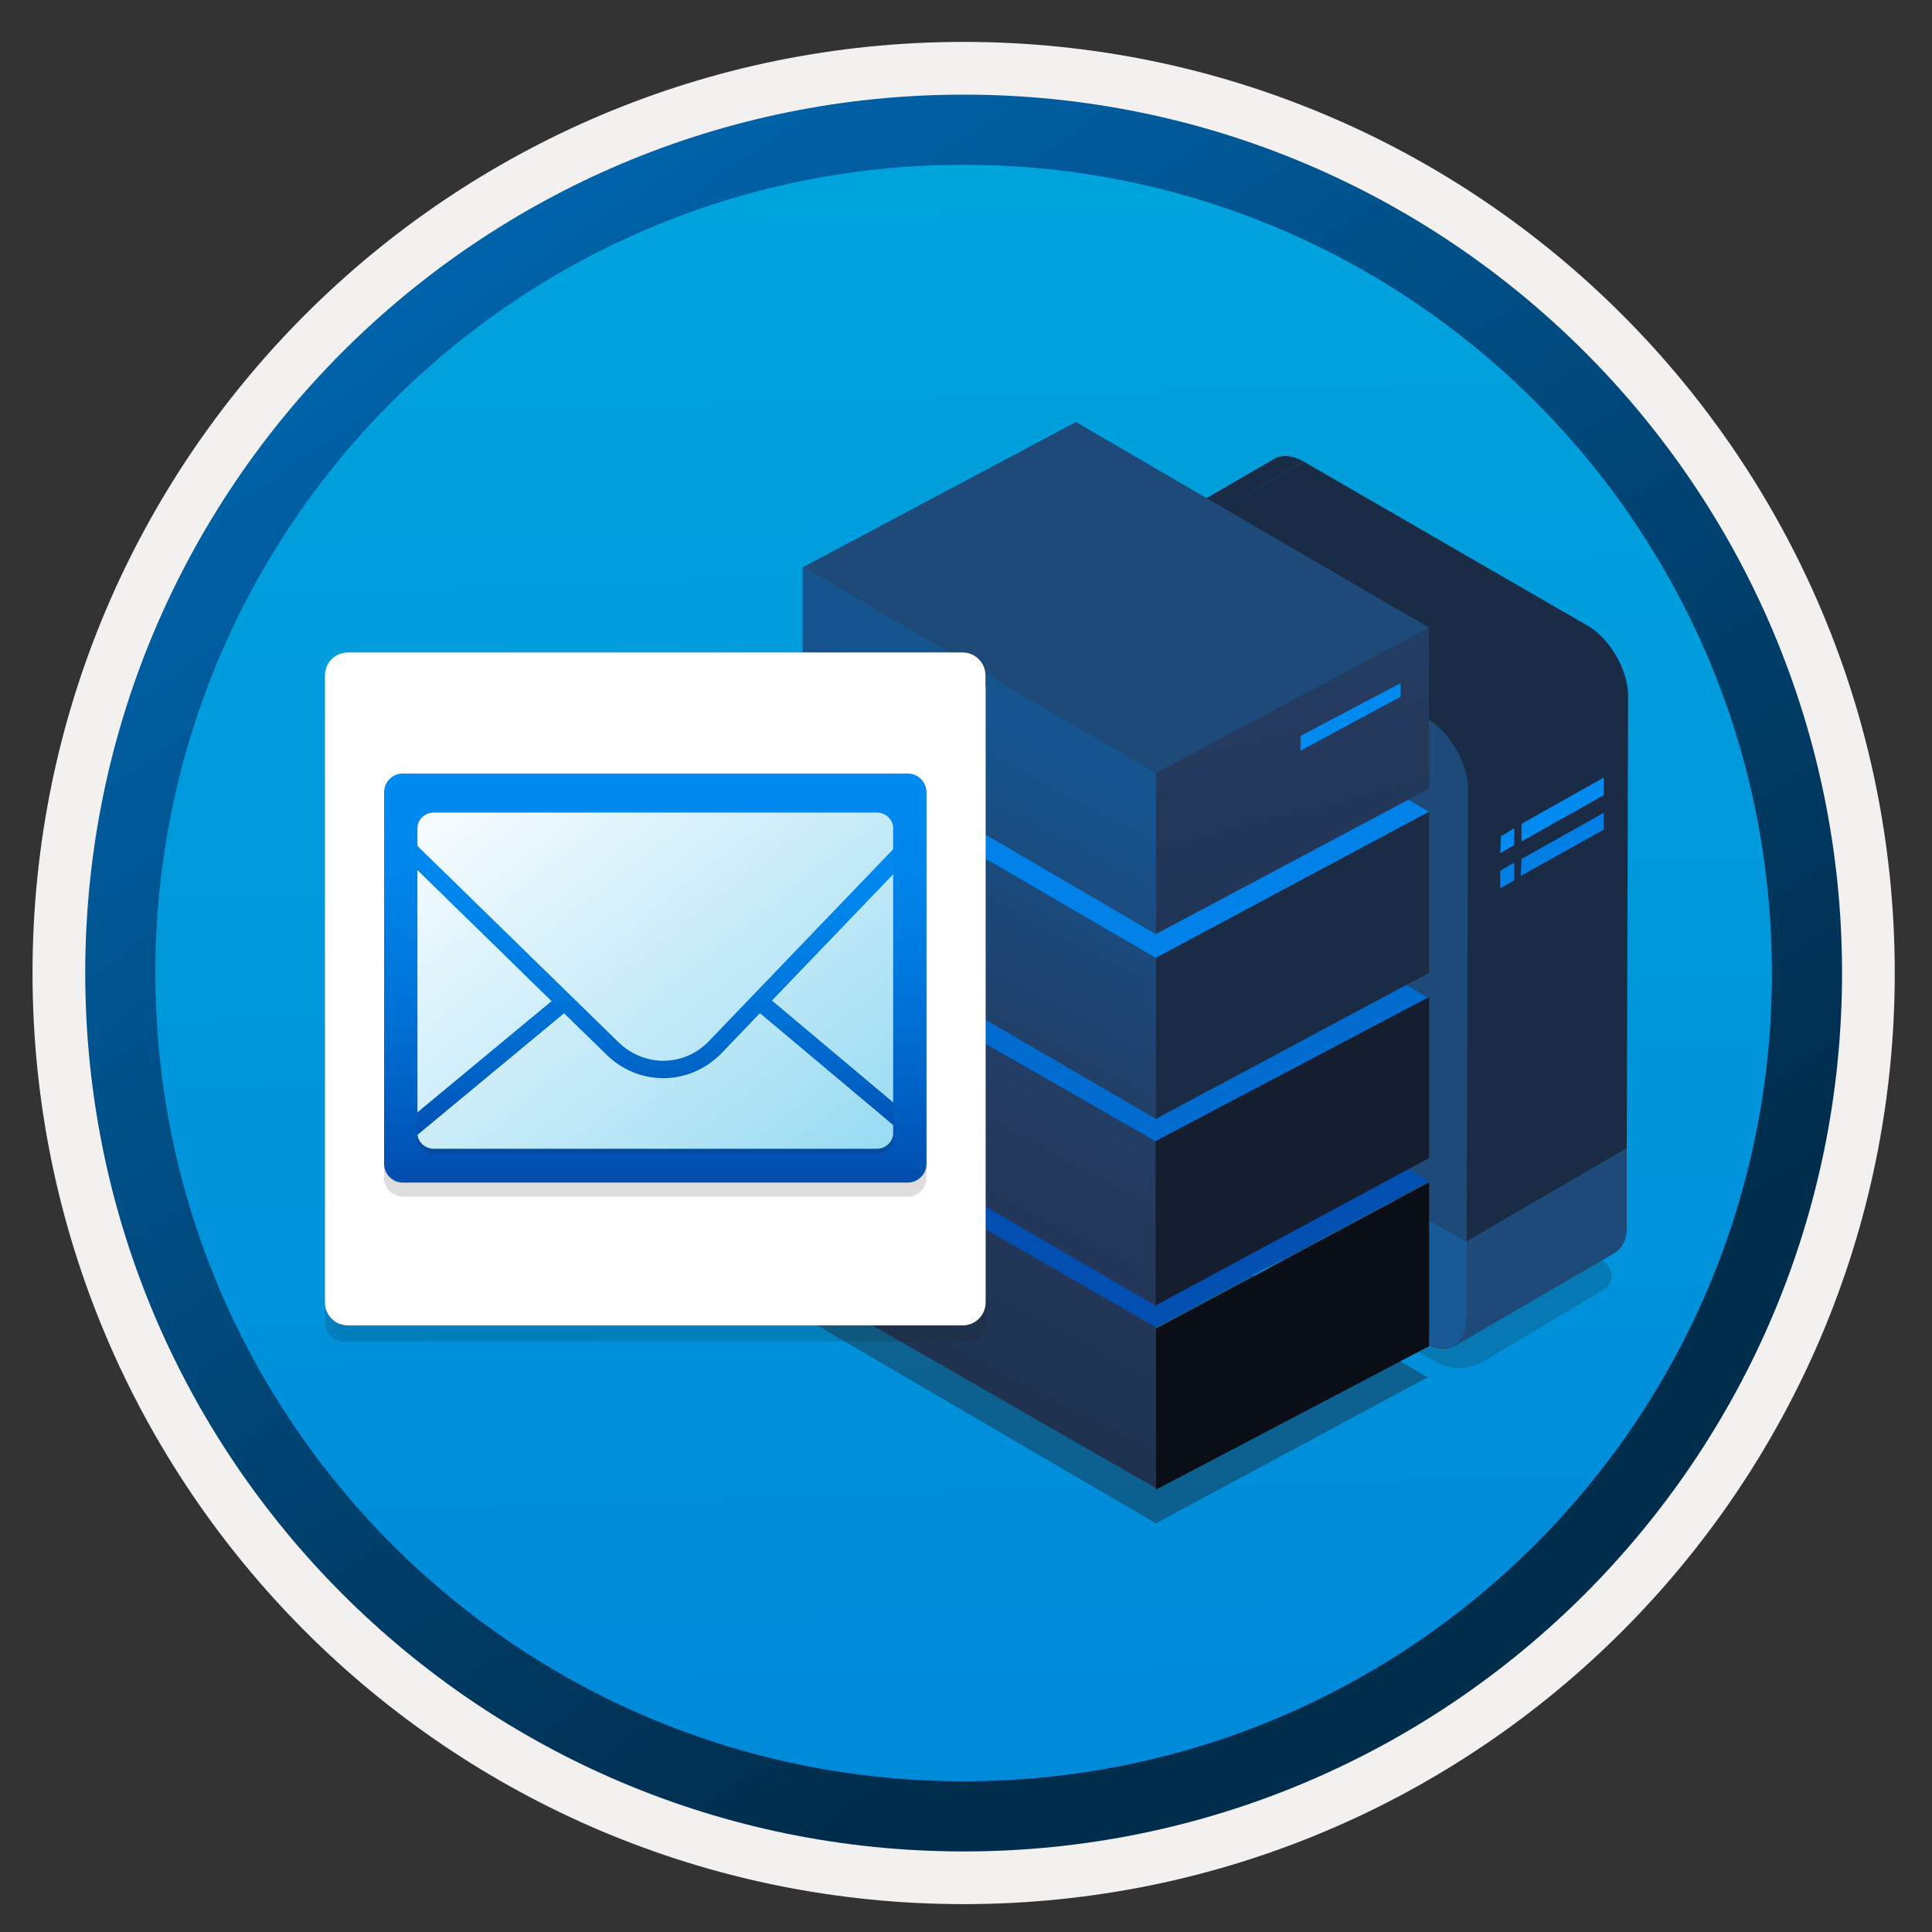 <svg width="103" height="103" viewBox="0 0 103 103" fill="none" xmlns="http://www.w3.org/2000/svg">
<rect x="0" y="0" width="103" height="103" fill="#333333" stroke="none"/>
<path d="M51.374 98.684C25.524 98.684 4.564 77.734 4.564 51.874C4.564 26.015 25.524 5.064 51.374 5.064C77.224 5.064 98.184 26.024 98.184 51.874C98.184 77.725 77.224 98.684 51.374 98.684Z" fill="url(#paint0_linear_342_58331)"/>
<path fill-rule="evenodd" clip-rule="evenodd" d="M97.274 51.874C97.274 77.224 76.724 97.774 51.374 97.774C26.024 97.774 5.474 77.224 5.474 51.874C5.474 26.524 26.024 5.974 51.374 5.974C76.724 5.974 97.274 26.524 97.274 51.874ZM51.374 2.234C78.794 2.234 101.014 24.454 101.014 51.874C101.014 79.294 78.784 101.514 51.374 101.514C23.954 101.514 1.734 79.284 1.734 51.874C1.734 24.454 23.954 2.234 51.374 2.234Z" fill="#F2F1F0"/>
<path fill-rule="evenodd" clip-rule="evenodd" d="M94.464 51.875C94.464 75.675 75.174 94.965 51.374 94.965C27.574 94.965 8.284 75.675 8.284 51.875C8.284 28.075 27.574 8.785 51.374 8.785C75.174 8.785 94.464 28.075 94.464 51.875ZM51.374 5.045C77.234 5.045 98.204 26.015 98.204 51.875C98.204 77.735 77.234 98.705 51.374 98.705C25.514 98.705 4.544 77.735 4.544 51.875C4.544 26.015 25.504 5.045 51.374 5.045Z" fill="url(#paint1_linear_342_58331)"/>
<path opacity="0.2" d="M85.506 68.756L79.118 72.56C78.313 73.047 77.313 73.047 76.509 72.584L59.513 63.05C58.928 62.733 58.928 61.904 59.489 61.563L67.17 56.978L85.457 67.244C86.067 67.585 86.067 68.415 85.506 68.756Z" fill="#1F1D21"/>
<path d="M86.092 66.781L77.533 71.755C77.143 71.975 76.582 71.95 75.997 71.609L84.555 66.635C85.141 66.976 85.701 67.001 86.092 66.781Z" fill="#263C5C"/>
<path d="M86.092 66.781L77.533 71.755C77.923 71.535 78.167 71.048 78.167 70.365L86.726 65.391C86.726 66.073 86.482 66.537 86.092 66.781Z" fill="#263C5C"/>
<path d="M86.092 66.781L77.533 71.755C77.923 71.535 78.167 71.048 78.167 70.365L86.726 65.391C86.726 66.073 86.482 66.537 86.092 66.781Z" fill="#1D4A79"/>
<path d="M78.167 66.195L86.726 61.221V65.39L78.167 70.365V66.195Z" fill="#1D4A79"/>
<path d="M59.391 29.425L67.95 24.451C68.34 24.231 68.877 24.256 69.486 24.597L60.147 30.108C59.538 29.766 59.782 29.181 59.391 29.425Z" fill="#1A2C45"/>
<path d="M78.021 42.178L86.799 37.082L86.726 61.222L78.167 66.196L78.021 42.178Z" fill="#1A2C45"/>
<path d="M60.172 30.06L69.486 24.598L84.629 33.351L75.363 38.96L60.172 30.06Z" fill="#1A2C45"/>
<path d="M75.216 38.812L84.629 33.35C85.823 34.032 86.799 35.715 86.799 37.105L77.508 42.493C77.533 41.128 76.436 39.494 75.216 38.812Z" fill="#1A2C45"/>
<path d="M78.167 66.196V70.341C78.167 71.707 77.192 72.267 75.997 71.56L60.83 62.831C59.635 62.148 58.66 60.466 58.684 59.1V54.955L78.167 66.196Z" fill="#185A97"/>
<path d="M76.094 38.324C77.289 39.007 78.264 40.689 78.264 42.079L78.191 66.219L58.684 54.954L58.757 30.814C58.757 29.448 59.733 28.887 60.928 29.57L76.094 38.324Z" fill="#1D4A79"/>
<path d="M81.115 43.92V44.859L85.495 42.395V41.457L81.115 43.92Z" fill="#018BF1"/>
<path d="M80.02 44.586L79.981 45.486L80.724 45.056V44.156L80.02 44.586Z" fill="#018BF1"/>
<path d="M81.115 45.797L81.076 46.697L85.495 44.233V43.334L81.115 45.797Z" fill="#017FE4"/>
<path d="M79.981 46.424V47.363L80.724 46.933V45.994L79.981 46.424Z" fill="#017FE4"/>
<path opacity="0.4" d="M57.359 62.459L76.115 73.425L61.625 81.214L42.862 70.248L57.359 62.459Z" fill="#1F1D21"/>
<path d="M57.359 52.147L76.188 62.966L61.625 70.755L42.789 59.935L57.359 52.147Z" fill="#014FB0"/>
<path d="M61.625 70.755V79.338L42.789 68.519V59.935L61.625 70.755Z" fill="url(#paint2_linear_342_58331)"/>
<path d="M76.188 63.039V71.769L61.625 79.419V70.828L76.188 63.039Z" fill="#090E17"/>
<path d="M57.359 42.262L76.188 53.228L61.618 60.877L42.789 50.058L57.359 42.262Z" fill="#016CD0"/>
<path d="M57.359 32.31L76.188 43.277L61.618 51.066L42.789 40.1L57.359 32.31Z" fill="#0182E8"/>
<path d="M57.359 22.498L76.188 33.465L61.617 41.254L42.788 30.25L57.359 22.498Z" fill="#1D4A79"/>
<path d="M61.618 41.216V49.8L42.789 38.797V30.25L61.618 41.216Z" fill="url(#paint3_linear_342_58331)"/>
<path d="M76.188 33.465V42.048L61.618 49.8V41.217L76.188 33.465Z" fill="url(#paint4_linear_342_58331)"/>
<path d="M74.673 36.42V37.141L69.333 40.024V39.23L74.673 36.42Z" fill="#018AF0"/>
<path d="M61.603 60.839V69.606L42.789 58.64V50.057L61.603 60.839Z" fill="url(#paint5_linear_342_58331)"/>
<path d="M76.188 53.152V61.736L61.603 69.598V60.838L76.188 53.152Z" fill="#141E2F"/>
<path d="M43.657 51.639V52.359L48.776 55.316V54.522L43.657 51.639Z" fill="#50E6FF"/>
<path d="M43.657 53.152V53.873L48.776 56.756V56.035L43.657 53.152Z" fill="#50E6FF"/>
<path d="M61.618 51.066V59.649L42.789 48.683V40.1L61.618 51.066Z" fill="url(#paint6_linear_342_58331)"/>
<path d="M76.188 43.277V51.861L61.618 59.65V51.066L76.188 43.277Z" fill="#1A2C45"/>
<path d="M43.796 42.623V43.344L49.136 46.301V45.58L43.796 42.623Z" fill="#50E6FF"/>
<path opacity="0.15" d="M51.536 71.516C52.099 71.516 52.547 71.069 52.547 70.505V36.264H17.323V70.515C17.323 71.079 17.77 71.526 18.334 71.526L51.536 71.516Z" fill="#1F1D20"/>
<path d="M52.537 36.555V36.01C52.537 35.33 51.993 34.785 51.312 34.785H18.548C17.868 34.785 17.323 35.33 17.323 36.01V36.613V37.167V69.435C17.323 70.116 17.868 70.66 18.548 70.66H51.322C52.002 70.66 52.547 70.116 52.547 69.435V36.623C52.547 36.593 52.537 36.584 52.537 36.555Z" fill="white"/>
<path d="M47.412 42.807H22.458C21.946 42.807 21.532 43.202 21.532 43.684V60.875C21.532 61.356 21.946 61.752 22.458 61.752H47.412C47.924 61.752 48.338 61.356 48.338 60.875V43.69C48.338 43.202 47.918 42.807 47.412 42.807Z" fill="url(#paint7_linear_342_58331)"/>
<path d="M49.153 45.011L48.486 44.369L37.809 55.49C37.167 56.163 36.315 56.54 35.407 56.552C34.531 56.565 33.648 56.219 32.981 55.571L22.026 44.876L21.384 45.536L29.405 53.372L20.76 60.541L21.353 61.252L30.072 54.021L32.345 56.237C33.166 57.04 34.24 57.479 35.364 57.479C35.389 57.479 35.413 57.479 35.432 57.479C36.587 57.46 37.667 56.978 38.483 56.133L40.514 54.014L47.757 60.097L48.35 59.387L41.156 53.341L49.153 45.011Z" fill="url(#paint8_linear_342_58331)"/>
<path d="M48.393 41.238H21.477C20.927 41.238 20.476 41.689 20.476 42.239V62.048C20.476 62.598 20.927 63.048 21.477 63.048H48.393C48.943 63.048 49.394 62.598 49.394 62.048V42.239C49.388 41.689 48.943 41.238 48.393 41.238ZM47.615 60.412C47.615 60.869 47.22 61.245 46.739 61.245H23.131C22.65 61.245 22.255 60.869 22.255 60.412V44.153C22.255 43.696 22.65 43.319 23.131 43.319H46.739C47.22 43.319 47.615 43.69 47.615 44.153V60.412V60.412Z" fill="url(#paint9_linear_342_58331)"/>
<path opacity="0.15" d="M48.393 63.047H21.477C20.927 63.047 20.476 62.596 20.476 62.047V62.794C20.476 63.337 20.927 63.788 21.477 63.794H48.393C48.943 63.794 49.394 63.344 49.394 62.794V62.047C49.388 62.596 48.943 63.047 48.393 63.047Z" fill="#1F1D20"/>
<path opacity="0.15" d="M46.739 61.246H23.131C22.65 61.246 22.255 60.869 22.255 60.412V60.69C22.255 61.147 22.65 61.524 23.131 61.524H46.739C47.22 61.524 47.615 61.147 47.615 60.69V60.412C47.615 60.875 47.22 61.246 46.739 61.246Z" fill="#1F1D20"/>
<defs>
<linearGradient id="paint0_linear_342_58331" x1="49.6" y1="-12.915" x2="53.582" y2="132.855" gradientUnits="userSpaceOnUse">
<stop stop-color="#00ABDE"/>
<stop offset="1" stop-color="#007ED8"/>
</linearGradient>
<linearGradient id="paint1_linear_342_58331" x1="2.804" y1="-19.748" x2="98.332" y2="121.134" gradientUnits="userSpaceOnUse">
<stop stop-color="#007ED8"/>
<stop offset="0.707" stop-color="#002D4C"/>
</linearGradient>
<linearGradient id="paint2_linear_342_58331" x1="65.118" y1="44.894" x2="44.737" y2="83.958" gradientUnits="userSpaceOnUse">
<stop stop-color="#15548F"/>
<stop offset="0.418" stop-color="#243A5E"/>
<stop offset="0.968" stop-color="#1A2C45"/>
</linearGradient>
<linearGradient id="paint3_linear_342_58331" x1="52.961" y1="38.574" x2="32.57" y2="77.657" gradientUnits="userSpaceOnUse">
<stop stop-color="#15548F"/>
<stop offset="0.418" stop-color="#243A5E"/>
<stop offset="0.968" stop-color="#1A2C45"/>
</linearGradient>
<linearGradient id="paint4_linear_342_58331" x1="62.491" y1="15.666" x2="76.027" y2="70.49" gradientUnits="userSpaceOnUse">
<stop stop-color="#15548F"/>
<stop offset="0.418" stop-color="#243A5E"/>
<stop offset="0.968" stop-color="#1A2C45"/>
</linearGradient>
<linearGradient id="paint5_linear_342_58331" x1="61.096" y1="42.769" x2="40.69" y2="81.881" gradientUnits="userSpaceOnUse">
<stop stop-color="#15548F"/>
<stop offset="0.418" stop-color="#243A5E"/>
<stop offset="0.968" stop-color="#1A2C45"/>
</linearGradient>
<linearGradient id="paint6_linear_342_58331" x1="57.014" y1="40.654" x2="36.623" y2="79.737" gradientUnits="userSpaceOnUse">
<stop stop-color="#15548F"/>
<stop offset="0.418" stop-color="#243A5E"/>
<stop offset="0.968" stop-color="#1A2C45"/>
</linearGradient>
<linearGradient id="paint7_linear_342_58331" x1="21.083" y1="34.925" x2="98.337" y2="131.738" gradientUnits="userSpaceOnUse">
<stop offset="0.043" stop-color="white"/>
<stop offset="0.486" stop-color="#4DC1EA"/>
<stop offset="0.845" stop-color="#0078D4"/>
</linearGradient>
<linearGradient id="paint8_linear_342_58331" x1="34.957" y1="44.369" x2="34.957" y2="61.252" gradientUnits="userSpaceOnUse">
<stop stop-color="#008BF1"/>
<stop offset="0.22" stop-color="#0086EC"/>
<stop offset="0.49" stop-color="#0078DD"/>
<stop offset="0.79" stop-color="#0061C4"/>
<stop offset="1" stop-color="#004DAE"/>
</linearGradient>
<linearGradient id="paint9_linear_342_58331" x1="34.935" y1="41.238" x2="34.935" y2="63.048" gradientUnits="userSpaceOnUse">
<stop stop-color="#008BF1"/>
<stop offset="0.22" stop-color="#0086EC"/>
<stop offset="0.49" stop-color="#0078DD"/>
<stop offset="0.79" stop-color="#0061C4"/>
<stop offset="1" stop-color="#004DAE"/>
</linearGradient>
</defs>
</svg>
